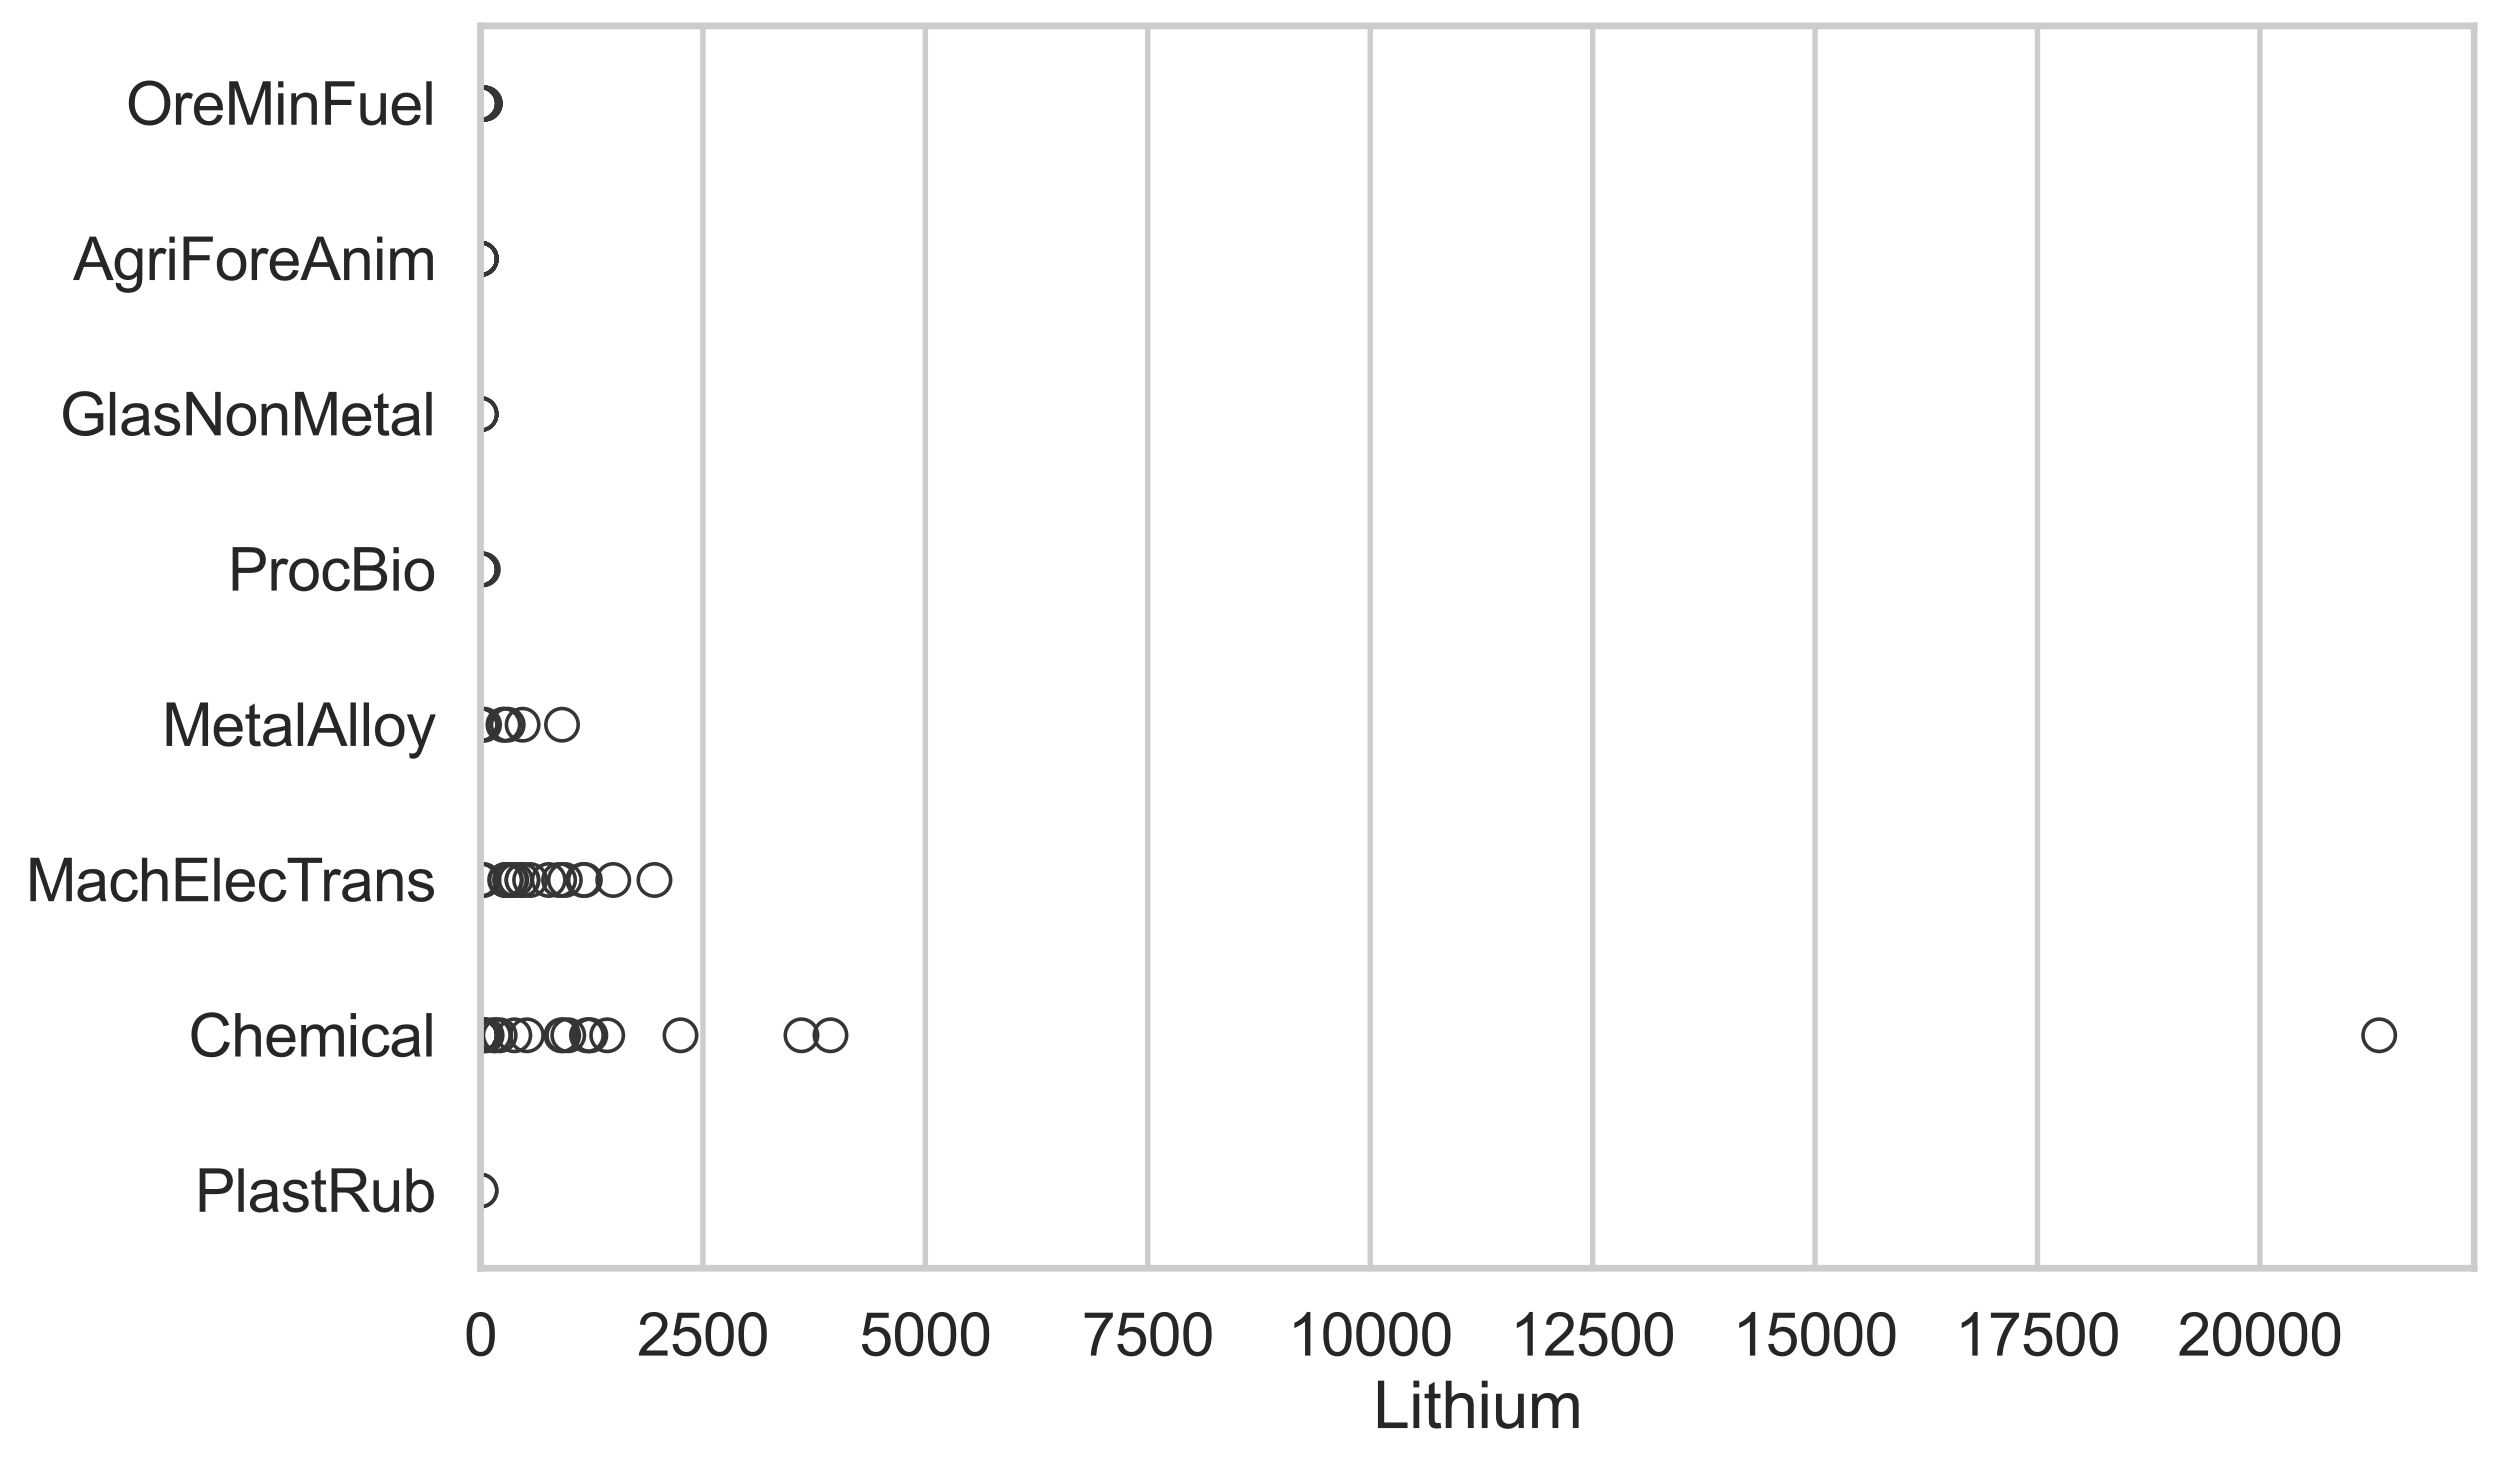 <?xml version="1.0" encoding="utf-8" standalone="no"?>
<!DOCTYPE svg PUBLIC "-//W3C//DTD SVG 1.1//EN"
  "http://www.w3.org/Graphics/SVG/1.1/DTD/svg11.dtd">
<svg xmlns:xlink="http://www.w3.org/1999/xlink" width="695.577pt" height="408.111pt" viewBox="0 0 695.577 408.111" xmlns="http://www.w3.org/2000/svg" version="1.1">
 <defs>
  <style type="text/css">*{stroke-linejoin: round; stroke-linecap: butt}</style>
 </defs>
 <g id="figure_1">
  <g id="patch_1">
   <path d="M 0 408.111 
L 695.577 408.111 
L 695.577 0 
L 0 0 
z
" style="fill: #ffffff"/>
  </g>
  <g id="axes_1">
   <g id="patch_2">
    <path d="M 133.697 352.86 
L 688.377 352.86 
L 688.377 7.2 
L 133.697 7.2 
z
" style="fill: #ffffff"/>
   </g>
   <g id="matplotlib.axis_1">
    <g id="xtick_1">
     <g id="line2d_1">
      <path d="M 133.697 352.86 
L 133.697 7.2 
" clip-path="url(#p494cf7466c)" style="fill: none; stroke: #cccccc; stroke-width: 1.5; stroke-linecap: round"/>
     </g>
     <g id="text_1">
      <!-- 0 -->
      <g style="fill: #262626" transform="translate(129.109 377.17) scale(0.165 -0.165)">
       <defs>
        <path id="ArialMT-30" d="M 266 2259 
Q 266 3072 433 3567 
Q 600 4063 929 4331 
Q 1259 4600 1759 4600 
Q 2128 4600 2406 4451 
Q 2684 4303 2865 4023 
Q 3047 3744 3150 3342 
Q 3253 2941 3253 2259 
Q 3253 1453 3087 958 
Q 2922 463 2592 192 
Q 2263 -78 1759 -78 
Q 1097 -78 719 397 
Q 266 969 266 2259 
z
M 844 2259 
Q 844 1131 1108 757 
Q 1372 384 1759 384 
Q 2147 384 2411 759 
Q 2675 1134 2675 2259 
Q 2675 3391 2411 3762 
Q 2147 4134 1753 4134 
Q 1366 4134 1134 3806 
Q 844 3388 844 2259 
z
" transform="scale(0.016)"/>
       </defs>
       <use xlink:href="#ArialMT-30"/>
      </g>
     </g>
    </g>
    <g id="xtick_2">
     <g id="line2d_2">
      <path d="M 195.582 352.86 
L 195.582 7.2 
" clip-path="url(#p494cf7466c)" style="fill: none; stroke: #cccccc; stroke-width: 1.5; stroke-linecap: round"/>
     </g>
     <g id="text_2">
      <!-- 2500 -->
      <g style="fill: #262626" transform="translate(177.231 377.17) scale(0.165 -0.165)">
       <defs>
        <path id="ArialMT-32" d="M 3222 541 
L 3222 0 
L 194 0 
Q 188 203 259 391 
Q 375 700 629 1000 
Q 884 1300 1366 1694 
Q 2113 2306 2375 2664 
Q 2638 3022 2638 3341 
Q 2638 3675 2398 3904 
Q 2159 4134 1775 4134 
Q 1369 4134 1125 3890 
Q 881 3647 878 3216 
L 300 3275 
Q 359 3922 746 4261 
Q 1134 4600 1788 4600 
Q 2447 4600 2831 4234 
Q 3216 3869 3216 3328 
Q 3216 3053 3103 2787 
Q 2991 2522 2730 2228 
Q 2469 1934 1863 1422 
Q 1356 997 1212 845 
Q 1069 694 975 541 
L 3222 541 
z
" transform="scale(0.016)"/>
        <path id="ArialMT-35" d="M 266 1200 
L 856 1250 
Q 922 819 1161 601 
Q 1400 384 1738 384 
Q 2144 384 2425 690 
Q 2706 997 2706 1503 
Q 2706 1984 2436 2262 
Q 2166 2541 1728 2541 
Q 1456 2541 1237 2417 
Q 1019 2294 894 2097 
L 366 2166 
L 809 4519 
L 3088 4519 
L 3088 3981 
L 1259 3981 
L 1013 2750 
Q 1425 3038 1878 3038 
Q 2478 3038 2890 2622 
Q 3303 2206 3303 1553 
Q 3303 931 2941 478 
Q 2500 -78 1738 -78 
Q 1113 -78 717 272 
Q 322 622 266 1200 
z
" transform="scale(0.016)"/>
       </defs>
       <use xlink:href="#ArialMT-32"/>
       <use xlink:href="#ArialMT-35" transform="translate(55.615 0)"/>
       <use xlink:href="#ArialMT-30" transform="translate(111.23 0)"/>
       <use xlink:href="#ArialMT-30" transform="translate(166.846 0)"/>
      </g>
     </g>
    </g>
    <g id="xtick_3">
     <g id="line2d_3">
      <path d="M 257.466 352.86 
L 257.466 7.2 
" clip-path="url(#p494cf7466c)" style="fill: none; stroke: #cccccc; stroke-width: 1.5; stroke-linecap: round"/>
     </g>
     <g id="text_3">
      <!-- 5000 -->
      <g style="fill: #262626" transform="translate(239.115 377.17) scale(0.165 -0.165)">
       <use xlink:href="#ArialMT-35"/>
       <use xlink:href="#ArialMT-30" transform="translate(55.615 0)"/>
       <use xlink:href="#ArialMT-30" transform="translate(111.23 0)"/>
       <use xlink:href="#ArialMT-30" transform="translate(166.846 0)"/>
      </g>
     </g>
    </g>
    <g id="xtick_4">
     <g id="line2d_4">
      <path d="M 319.351 352.86 
L 319.351 7.2 
" clip-path="url(#p494cf7466c)" style="fill: none; stroke: #cccccc; stroke-width: 1.5; stroke-linecap: round"/>
     </g>
     <g id="text_4">
      <!-- 7500 -->
      <g style="fill: #262626" transform="translate(301 377.17) scale(0.165 -0.165)">
       <defs>
        <path id="ArialMT-37" d="M 303 3981 
L 303 4522 
L 3269 4522 
L 3269 4084 
Q 2831 3619 2401 2847 
Q 1972 2075 1738 1259 
Q 1569 684 1522 0 
L 944 0 
Q 953 541 1156 1306 
Q 1359 2072 1739 2783 
Q 2119 3494 2547 3981 
L 303 3981 
z
" transform="scale(0.016)"/>
       </defs>
       <use xlink:href="#ArialMT-37"/>
       <use xlink:href="#ArialMT-35" transform="translate(55.615 0)"/>
       <use xlink:href="#ArialMT-30" transform="translate(111.23 0)"/>
       <use xlink:href="#ArialMT-30" transform="translate(166.846 0)"/>
      </g>
     </g>
    </g>
    <g id="xtick_5">
     <g id="line2d_5">
      <path d="M 381.236 352.86 
L 381.236 7.2 
" clip-path="url(#p494cf7466c)" style="fill: none; stroke: #cccccc; stroke-width: 1.5; stroke-linecap: round"/>
     </g>
     <g id="text_5">
      <!-- 10000 -->
      <g style="fill: #262626" transform="translate(358.297 377.17) scale(0.165 -0.165)">
       <defs>
        <path id="ArialMT-31" d="M 2384 0 
L 1822 0 
L 1822 3584 
Q 1619 3391 1289 3197 
Q 959 3003 697 2906 
L 697 3450 
Q 1169 3672 1522 3987 
Q 1875 4303 2022 4600 
L 2384 4600 
L 2384 0 
z
" transform="scale(0.016)"/>
       </defs>
       <use xlink:href="#ArialMT-31"/>
       <use xlink:href="#ArialMT-30" transform="translate(55.615 0)"/>
       <use xlink:href="#ArialMT-30" transform="translate(111.23 0)"/>
       <use xlink:href="#ArialMT-30" transform="translate(166.846 0)"/>
       <use xlink:href="#ArialMT-30" transform="translate(222.461 0)"/>
      </g>
     </g>
    </g>
    <g id="xtick_6">
     <g id="line2d_6">
      <path d="M 443.121 352.86 
L 443.121 7.2 
" clip-path="url(#p494cf7466c)" style="fill: none; stroke: #cccccc; stroke-width: 1.5; stroke-linecap: round"/>
     </g>
     <g id="text_6">
      <!-- 12500 -->
      <g style="fill: #262626" transform="translate(420.182 377.17) scale(0.165 -0.165)">
       <use xlink:href="#ArialMT-31"/>
       <use xlink:href="#ArialMT-32" transform="translate(55.615 0)"/>
       <use xlink:href="#ArialMT-35" transform="translate(111.23 0)"/>
       <use xlink:href="#ArialMT-30" transform="translate(166.846 0)"/>
       <use xlink:href="#ArialMT-30" transform="translate(222.461 0)"/>
      </g>
     </g>
    </g>
    <g id="xtick_7">
     <g id="line2d_7">
      <path d="M 505.005 352.86 
L 505.005 7.2 
" clip-path="url(#p494cf7466c)" style="fill: none; stroke: #cccccc; stroke-width: 1.5; stroke-linecap: round"/>
     </g>
     <g id="text_7">
      <!-- 15000 -->
      <g style="fill: #262626" transform="translate(482.066 377.17) scale(0.165 -0.165)">
       <use xlink:href="#ArialMT-31"/>
       <use xlink:href="#ArialMT-35" transform="translate(55.615 0)"/>
       <use xlink:href="#ArialMT-30" transform="translate(111.23 0)"/>
       <use xlink:href="#ArialMT-30" transform="translate(166.846 0)"/>
       <use xlink:href="#ArialMT-30" transform="translate(222.461 0)"/>
      </g>
     </g>
    </g>
    <g id="xtick_8">
     <g id="line2d_8">
      <path d="M 566.89 352.86 
L 566.89 7.2 
" clip-path="url(#p494cf7466c)" style="fill: none; stroke: #cccccc; stroke-width: 1.5; stroke-linecap: round"/>
     </g>
     <g id="text_8">
      <!-- 17500 -->
      <g style="fill: #262626" transform="translate(543.951 377.17) scale(0.165 -0.165)">
       <use xlink:href="#ArialMT-31"/>
       <use xlink:href="#ArialMT-37" transform="translate(55.615 0)"/>
       <use xlink:href="#ArialMT-35" transform="translate(111.23 0)"/>
       <use xlink:href="#ArialMT-30" transform="translate(166.846 0)"/>
       <use xlink:href="#ArialMT-30" transform="translate(222.461 0)"/>
      </g>
     </g>
    </g>
    <g id="xtick_9">
     <g id="line2d_9">
      <path d="M 628.775 352.86 
L 628.775 7.2 
" clip-path="url(#p494cf7466c)" style="fill: none; stroke: #cccccc; stroke-width: 1.5; stroke-linecap: round"/>
     </g>
     <g id="text_9">
      <!-- 20000 -->
      <g style="fill: #262626" transform="translate(605.836 377.17) scale(0.165 -0.165)">
       <use xlink:href="#ArialMT-32"/>
       <use xlink:href="#ArialMT-30" transform="translate(55.615 0)"/>
       <use xlink:href="#ArialMT-30" transform="translate(111.23 0)"/>
       <use xlink:href="#ArialMT-30" transform="translate(166.846 0)"/>
       <use xlink:href="#ArialMT-30" transform="translate(222.461 0)"/>
      </g>
     </g>
    </g>
    <g id="text_10">
     <!-- Lithium -->
     <g style="fill: #262626" transform="translate(382.026 397.334) scale(0.18 -0.18)">
      <defs>
       <path id="ArialMT-4c" d="M 469 0 
L 469 4581 
L 1075 4581 
L 1075 541 
L 3331 541 
L 3331 0 
L 469 0 
z
" transform="scale(0.016)"/>
       <path id="ArialMT-69" d="M 425 3934 
L 425 4581 
L 988 4581 
L 988 3934 
L 425 3934 
z
M 425 0 
L 425 3319 
L 988 3319 
L 988 0 
L 425 0 
z
" transform="scale(0.016)"/>
       <path id="ArialMT-74" d="M 1650 503 
L 1731 6 
Q 1494 -44 1306 -44 
Q 1000 -44 831 53 
Q 663 150 594 308 
Q 525 466 525 972 
L 525 2881 
L 113 2881 
L 113 3319 
L 525 3319 
L 525 4141 
L 1084 4478 
L 1084 3319 
L 1650 3319 
L 1650 2881 
L 1084 2881 
L 1084 941 
Q 1084 700 1114 631 
Q 1144 563 1211 522 
Q 1278 481 1403 481 
Q 1497 481 1650 503 
z
" transform="scale(0.016)"/>
       <path id="ArialMT-68" d="M 422 0 
L 422 4581 
L 984 4581 
L 984 2938 
Q 1378 3394 1978 3394 
Q 2347 3394 2619 3248 
Q 2891 3103 3008 2847 
Q 3125 2591 3125 2103 
L 3125 0 
L 2563 0 
L 2563 2103 
Q 2563 2525 2380 2717 
Q 2197 2909 1863 2909 
Q 1613 2909 1392 2779 
Q 1172 2650 1078 2428 
Q 984 2206 984 1816 
L 984 0 
L 422 0 
z
" transform="scale(0.016)"/>
       <path id="ArialMT-75" d="M 2597 0 
L 2597 488 
Q 2209 -75 1544 -75 
Q 1250 -75 995 37 
Q 741 150 617 320 
Q 494 491 444 738 
Q 409 903 409 1263 
L 409 3319 
L 972 3319 
L 972 1478 
Q 972 1038 1006 884 
Q 1059 663 1231 536 
Q 1403 409 1656 409 
Q 1909 409 2131 539 
Q 2353 669 2445 892 
Q 2538 1116 2538 1541 
L 2538 3319 
L 3100 3319 
L 3100 0 
L 2597 0 
z
" transform="scale(0.016)"/>
       <path id="ArialMT-6d" d="M 422 0 
L 422 3319 
L 925 3319 
L 925 2853 
Q 1081 3097 1340 3245 
Q 1600 3394 1931 3394 
Q 2300 3394 2536 3241 
Q 2772 3088 2869 2813 
Q 3263 3394 3894 3394 
Q 4388 3394 4653 3120 
Q 4919 2847 4919 2278 
L 4919 0 
L 4359 0 
L 4359 2091 
Q 4359 2428 4304 2576 
Q 4250 2725 4106 2815 
Q 3963 2906 3769 2906 
Q 3419 2906 3187 2673 
Q 2956 2441 2956 1928 
L 2956 0 
L 2394 0 
L 2394 2156 
Q 2394 2531 2256 2718 
Q 2119 2906 1806 2906 
Q 1569 2906 1367 2781 
Q 1166 2656 1075 2415 
Q 984 2175 984 1722 
L 984 0 
L 422 0 
z
" transform="scale(0.016)"/>
      </defs>
      <use xlink:href="#ArialMT-4c"/>
      <use xlink:href="#ArialMT-69" transform="translate(55.615 0)"/>
      <use xlink:href="#ArialMT-74" transform="translate(77.832 0)"/>
      <use xlink:href="#ArialMT-68" transform="translate(105.615 0)"/>
      <use xlink:href="#ArialMT-69" transform="translate(161.23 0)"/>
      <use xlink:href="#ArialMT-75" transform="translate(183.447 0)"/>
      <use xlink:href="#ArialMT-6d" transform="translate(239.062 0)"/>
     </g>
    </g>
   </g>
   <g id="matplotlib.axis_2">
    <g id="ytick_1">
     <g id="text_11">
      <!-- OreMinFuel -->
      <g style="fill: #262626" transform="translate(35.013 34.709) scale(0.165 -0.165)">
       <defs>
        <path id="ArialMT-4f" d="M 309 2231 
Q 309 3372 921 4017 
Q 1534 4663 2503 4663 
Q 3138 4663 3647 4359 
Q 4156 4056 4423 3514 
Q 4691 2972 4691 2284 
Q 4691 1588 4409 1038 
Q 4128 488 3612 205 
Q 3097 -78 2500 -78 
Q 1853 -78 1343 234 
Q 834 547 571 1087 
Q 309 1628 309 2231 
z
M 934 2222 
Q 934 1394 1379 917 
Q 1825 441 2497 441 
Q 3181 441 3623 922 
Q 4066 1403 4066 2288 
Q 4066 2847 3877 3264 
Q 3688 3681 3323 3911 
Q 2959 4141 2506 4141 
Q 1863 4141 1398 3698 
Q 934 3256 934 2222 
z
" transform="scale(0.016)"/>
        <path id="ArialMT-72" d="M 416 0 
L 416 3319 
L 922 3319 
L 922 2816 
Q 1116 3169 1280 3281 
Q 1444 3394 1641 3394 
Q 1925 3394 2219 3213 
L 2025 2691 
Q 1819 2813 1613 2813 
Q 1428 2813 1281 2702 
Q 1134 2591 1072 2394 
Q 978 2094 978 1738 
L 978 0 
L 416 0 
z
" transform="scale(0.016)"/>
        <path id="ArialMT-65" d="M 2694 1069 
L 3275 997 
Q 3138 488 2766 206 
Q 2394 -75 1816 -75 
Q 1088 -75 661 373 
Q 234 822 234 1631 
Q 234 2469 665 2931 
Q 1097 3394 1784 3394 
Q 2450 3394 2872 2941 
Q 3294 2488 3294 1666 
Q 3294 1616 3291 1516 
L 816 1516 
Q 847 969 1125 678 
Q 1403 388 1819 388 
Q 2128 388 2347 550 
Q 2566 713 2694 1069 
z
M 847 1978 
L 2700 1978 
Q 2663 2397 2488 2606 
Q 2219 2931 1791 2931 
Q 1403 2931 1139 2672 
Q 875 2413 847 1978 
z
" transform="scale(0.016)"/>
        <path id="ArialMT-4d" d="M 475 0 
L 475 4581 
L 1388 4581 
L 2472 1338 
Q 2622 884 2691 659 
Q 2769 909 2934 1394 
L 4031 4581 
L 4847 4581 
L 4847 0 
L 4263 0 
L 4263 3834 
L 2931 0 
L 2384 0 
L 1059 3900 
L 1059 0 
L 475 0 
z
" transform="scale(0.016)"/>
        <path id="ArialMT-6e" d="M 422 0 
L 422 3319 
L 928 3319 
L 928 2847 
Q 1294 3394 1984 3394 
Q 2284 3394 2536 3286 
Q 2788 3178 2913 3003 
Q 3038 2828 3088 2588 
Q 3119 2431 3119 2041 
L 3119 0 
L 2556 0 
L 2556 2019 
Q 2556 2363 2490 2533 
Q 2425 2703 2258 2804 
Q 2091 2906 1866 2906 
Q 1506 2906 1245 2678 
Q 984 2450 984 1813 
L 984 0 
L 422 0 
z
" transform="scale(0.016)"/>
        <path id="ArialMT-46" d="M 525 0 
L 525 4581 
L 3616 4581 
L 3616 4041 
L 1131 4041 
L 1131 2622 
L 3281 2622 
L 3281 2081 
L 1131 2081 
L 1131 0 
L 525 0 
z
" transform="scale(0.016)"/>
        <path id="ArialMT-6c" d="M 409 0 
L 409 4581 
L 972 4581 
L 972 0 
L 409 0 
z
" transform="scale(0.016)"/>
       </defs>
       <use xlink:href="#ArialMT-4f"/>
       <use xlink:href="#ArialMT-72" transform="translate(77.783 0)"/>
       <use xlink:href="#ArialMT-65" transform="translate(111.084 0)"/>
       <use xlink:href="#ArialMT-4d" transform="translate(166.699 0)"/>
       <use xlink:href="#ArialMT-69" transform="translate(250 0)"/>
       <use xlink:href="#ArialMT-6e" transform="translate(272.217 0)"/>
       <use xlink:href="#ArialMT-46" transform="translate(327.832 0)"/>
       <use xlink:href="#ArialMT-75" transform="translate(388.916 0)"/>
       <use xlink:href="#ArialMT-65" transform="translate(444.531 0)"/>
       <use xlink:href="#ArialMT-6c" transform="translate(500.146 0)"/>
      </g>
     </g>
    </g>
    <g id="ytick_2">
     <g id="text_12">
      <!-- AgriForeAnim -->
      <g style="fill: #262626" transform="translate(20.341 77.916) scale(0.165 -0.165)">
       <defs>
        <path id="ArialMT-41" d="M -9 0 
L 1750 4581 
L 2403 4581 
L 4278 0 
L 3588 0 
L 3053 1388 
L 1138 1388 
L 634 0 
L -9 0 
z
M 1313 1881 
L 2866 1881 
L 2388 3150 
Q 2169 3728 2063 4100 
Q 1975 3659 1816 3225 
L 1313 1881 
z
" transform="scale(0.016)"/>
        <path id="ArialMT-67" d="M 319 -275 
L 866 -356 
Q 900 -609 1056 -725 
Q 1266 -881 1628 -881 
Q 2019 -881 2231 -725 
Q 2444 -569 2519 -288 
Q 2563 -116 2559 434 
Q 2191 0 1641 0 
Q 956 0 581 494 
Q 206 988 206 1678 
Q 206 2153 378 2554 
Q 550 2956 876 3175 
Q 1203 3394 1644 3394 
Q 2231 3394 2613 2919 
L 2613 3319 
L 3131 3319 
L 3131 450 
Q 3131 -325 2973 -648 
Q 2816 -972 2473 -1159 
Q 2131 -1347 1631 -1347 
Q 1038 -1347 672 -1080 
Q 306 -813 319 -275 
z
M 784 1719 
Q 784 1066 1043 766 
Q 1303 466 1694 466 
Q 2081 466 2343 764 
Q 2606 1063 2606 1700 
Q 2606 2309 2336 2618 
Q 2066 2928 1684 2928 
Q 1309 2928 1046 2623 
Q 784 2319 784 1719 
z
" transform="scale(0.016)"/>
        <path id="ArialMT-6f" d="M 213 1659 
Q 213 2581 725 3025 
Q 1153 3394 1769 3394 
Q 2453 3394 2887 2945 
Q 3322 2497 3322 1706 
Q 3322 1066 3130 698 
Q 2938 331 2570 128 
Q 2203 -75 1769 -75 
Q 1072 -75 642 372 
Q 213 819 213 1659 
z
M 791 1659 
Q 791 1022 1069 705 
Q 1347 388 1769 388 
Q 2188 388 2466 706 
Q 2744 1025 2744 1678 
Q 2744 2294 2464 2611 
Q 2184 2928 1769 2928 
Q 1347 2928 1069 2612 
Q 791 2297 791 1659 
z
" transform="scale(0.016)"/>
       </defs>
       <use xlink:href="#ArialMT-41"/>
       <use xlink:href="#ArialMT-67" transform="translate(66.699 0)"/>
       <use xlink:href="#ArialMT-72" transform="translate(122.314 0)"/>
       <use xlink:href="#ArialMT-69" transform="translate(155.615 0)"/>
       <use xlink:href="#ArialMT-46" transform="translate(177.832 0)"/>
       <use xlink:href="#ArialMT-6f" transform="translate(238.916 0)"/>
       <use xlink:href="#ArialMT-72" transform="translate(294.531 0)"/>
       <use xlink:href="#ArialMT-65" transform="translate(327.832 0)"/>
       <use xlink:href="#ArialMT-41" transform="translate(383.447 0)"/>
       <use xlink:href="#ArialMT-6e" transform="translate(450.146 0)"/>
       <use xlink:href="#ArialMT-69" transform="translate(505.762 0)"/>
       <use xlink:href="#ArialMT-6d" transform="translate(527.979 0)"/>
      </g>
     </g>
    </g>
    <g id="ytick_3">
     <g id="text_13">
      <!-- GlasNonMetal -->
      <g style="fill: #262626" transform="translate(16.659 121.124) scale(0.165 -0.165)">
       <defs>
        <path id="ArialMT-47" d="M 2638 1797 
L 2638 2334 
L 4578 2338 
L 4578 638 
Q 4131 281 3656 101 
Q 3181 -78 2681 -78 
Q 2006 -78 1454 211 
Q 903 500 622 1047 
Q 341 1594 341 2269 
Q 341 2938 620 3517 
Q 900 4097 1425 4378 
Q 1950 4659 2634 4659 
Q 3131 4659 3532 4498 
Q 3934 4338 4162 4050 
Q 4391 3763 4509 3300 
L 3963 3150 
Q 3859 3500 3706 3700 
Q 3553 3900 3268 4020 
Q 2984 4141 2638 4141 
Q 2222 4141 1919 4014 
Q 1616 3888 1430 3681 
Q 1244 3475 1141 3228 
Q 966 2803 966 2306 
Q 966 1694 1177 1281 
Q 1388 869 1791 669 
Q 2194 469 2647 469 
Q 3041 469 3416 620 
Q 3791 772 3984 944 
L 3984 1797 
L 2638 1797 
z
" transform="scale(0.016)"/>
        <path id="ArialMT-61" d="M 2588 409 
Q 2275 144 1986 34 
Q 1697 -75 1366 -75 
Q 819 -75 525 192 
Q 231 459 231 875 
Q 231 1119 342 1320 
Q 453 1522 633 1644 
Q 813 1766 1038 1828 
Q 1203 1872 1538 1913 
Q 2219 1994 2541 2106 
Q 2544 2222 2544 2253 
Q 2544 2597 2384 2738 
Q 2169 2928 1744 2928 
Q 1347 2928 1158 2789 
Q 969 2650 878 2297 
L 328 2372 
Q 403 2725 575 2942 
Q 747 3159 1072 3276 
Q 1397 3394 1825 3394 
Q 2250 3394 2515 3294 
Q 2781 3194 2906 3042 
Q 3031 2891 3081 2659 
Q 3109 2516 3109 2141 
L 3109 1391 
Q 3109 606 3145 398 
Q 3181 191 3288 0 
L 2700 0 
Q 2613 175 2588 409 
z
M 2541 1666 
Q 2234 1541 1622 1453 
Q 1275 1403 1131 1340 
Q 988 1278 909 1158 
Q 831 1038 831 891 
Q 831 666 1001 516 
Q 1172 366 1500 366 
Q 1825 366 2078 508 
Q 2331 650 2450 897 
Q 2541 1088 2541 1459 
L 2541 1666 
z
" transform="scale(0.016)"/>
        <path id="ArialMT-73" d="M 197 991 
L 753 1078 
Q 800 744 1014 566 
Q 1228 388 1613 388 
Q 2000 388 2187 545 
Q 2375 703 2375 916 
Q 2375 1106 2209 1216 
Q 2094 1291 1634 1406 
Q 1016 1563 777 1677 
Q 538 1791 414 1992 
Q 291 2194 291 2438 
Q 291 2659 392 2848 
Q 494 3038 669 3163 
Q 800 3259 1026 3326 
Q 1253 3394 1513 3394 
Q 1903 3394 2198 3281 
Q 2494 3169 2634 2976 
Q 2775 2784 2828 2463 
L 2278 2388 
Q 2241 2644 2061 2787 
Q 1881 2931 1553 2931 
Q 1166 2931 1000 2803 
Q 834 2675 834 2503 
Q 834 2394 903 2306 
Q 972 2216 1119 2156 
Q 1203 2125 1616 2013 
Q 2213 1853 2448 1751 
Q 2684 1650 2818 1456 
Q 2953 1263 2953 975 
Q 2953 694 2789 445 
Q 2625 197 2315 61 
Q 2006 -75 1616 -75 
Q 969 -75 630 194 
Q 291 463 197 991 
z
" transform="scale(0.016)"/>
        <path id="ArialMT-4e" d="M 488 0 
L 488 4581 
L 1109 4581 
L 3516 984 
L 3516 4581 
L 4097 4581 
L 4097 0 
L 3475 0 
L 1069 3600 
L 1069 0 
L 488 0 
z
" transform="scale(0.016)"/>
       </defs>
       <use xlink:href="#ArialMT-47"/>
       <use xlink:href="#ArialMT-6c" transform="translate(77.783 0)"/>
       <use xlink:href="#ArialMT-61" transform="translate(100 0)"/>
       <use xlink:href="#ArialMT-73" transform="translate(155.615 0)"/>
       <use xlink:href="#ArialMT-4e" transform="translate(205.615 0)"/>
       <use xlink:href="#ArialMT-6f" transform="translate(277.832 0)"/>
       <use xlink:href="#ArialMT-6e" transform="translate(333.447 0)"/>
       <use xlink:href="#ArialMT-4d" transform="translate(389.062 0)"/>
       <use xlink:href="#ArialMT-65" transform="translate(472.363 0)"/>
       <use xlink:href="#ArialMT-74" transform="translate(527.979 0)"/>
       <use xlink:href="#ArialMT-61" transform="translate(555.762 0)"/>
       <use xlink:href="#ArialMT-6c" transform="translate(611.377 0)"/>
      </g>
     </g>
    </g>
    <g id="ytick_4">
     <g id="text_14">
      <!-- ProcBio -->
      <g style="fill: #262626" transform="translate(63.424 164.331) scale(0.165 -0.165)">
       <defs>
        <path id="ArialMT-50" d="M 494 0 
L 494 4581 
L 2222 4581 
Q 2678 4581 2919 4538 
Q 3256 4481 3484 4323 
Q 3713 4166 3852 3881 
Q 3991 3597 3991 3256 
Q 3991 2672 3619 2267 
Q 3247 1863 2275 1863 
L 1100 1863 
L 1100 0 
L 494 0 
z
M 1100 2403 
L 2284 2403 
Q 2872 2403 3119 2622 
Q 3366 2841 3366 3238 
Q 3366 3525 3220 3729 
Q 3075 3934 2838 4000 
Q 2684 4041 2272 4041 
L 1100 4041 
L 1100 2403 
z
" transform="scale(0.016)"/>
        <path id="ArialMT-63" d="M 2588 1216 
L 3141 1144 
Q 3050 572 2676 248 
Q 2303 -75 1759 -75 
Q 1078 -75 664 370 
Q 250 816 250 1647 
Q 250 2184 428 2587 
Q 606 2991 970 3192 
Q 1334 3394 1763 3394 
Q 2303 3394 2647 3120 
Q 2991 2847 3088 2344 
L 2541 2259 
Q 2463 2594 2264 2762 
Q 2066 2931 1784 2931 
Q 1359 2931 1093 2626 
Q 828 2322 828 1663 
Q 828 994 1084 691 
Q 1341 388 1753 388 
Q 2084 388 2306 591 
Q 2528 794 2588 1216 
z
" transform="scale(0.016)"/>
        <path id="ArialMT-42" d="M 469 0 
L 469 4581 
L 2188 4581 
Q 2713 4581 3030 4442 
Q 3347 4303 3526 4014 
Q 3706 3725 3706 3409 
Q 3706 3116 3547 2856 
Q 3388 2597 3066 2438 
Q 3481 2316 3704 2022 
Q 3928 1728 3928 1328 
Q 3928 1006 3792 729 
Q 3656 453 3456 303 
Q 3256 153 2954 76 
Q 2653 0 2216 0 
L 469 0 
z
M 1075 2656 
L 2066 2656 
Q 2469 2656 2644 2709 
Q 2875 2778 2992 2937 
Q 3109 3097 3109 3338 
Q 3109 3566 3000 3739 
Q 2891 3913 2687 3977 
Q 2484 4041 1991 4041 
L 1075 4041 
L 1075 2656 
z
M 1075 541 
L 2216 541 
Q 2509 541 2628 563 
Q 2838 600 2978 687 
Q 3119 775 3209 942 
Q 3300 1109 3300 1328 
Q 3300 1584 3169 1773 
Q 3038 1963 2805 2039 
Q 2572 2116 2134 2116 
L 1075 2116 
L 1075 541 
z
" transform="scale(0.016)"/>
       </defs>
       <use xlink:href="#ArialMT-50"/>
       <use xlink:href="#ArialMT-72" transform="translate(66.699 0)"/>
       <use xlink:href="#ArialMT-6f" transform="translate(100 0)"/>
       <use xlink:href="#ArialMT-63" transform="translate(155.615 0)"/>
       <use xlink:href="#ArialMT-42" transform="translate(205.615 0)"/>
       <use xlink:href="#ArialMT-69" transform="translate(272.314 0)"/>
       <use xlink:href="#ArialMT-6f" transform="translate(294.531 0)"/>
      </g>
     </g>
    </g>
    <g id="ytick_5">
     <g id="text_15">
      <!-- MetalAlloy -->
      <g style="fill: #262626" transform="translate(45.088 207.539) scale(0.165 -0.165)">
       <defs>
        <path id="ArialMT-79" d="M 397 -1278 
L 334 -750 
Q 519 -800 656 -800 
Q 844 -800 956 -737 
Q 1069 -675 1141 -563 
Q 1194 -478 1313 -144 
Q 1328 -97 1363 -6 
L 103 3319 
L 709 3319 
L 1400 1397 
Q 1534 1031 1641 628 
Q 1738 1016 1872 1384 
L 2581 3319 
L 3144 3319 
L 1881 -56 
Q 1678 -603 1566 -809 
Q 1416 -1088 1222 -1217 
Q 1028 -1347 759 -1347 
Q 597 -1347 397 -1278 
z
" transform="scale(0.016)"/>
       </defs>
       <use xlink:href="#ArialMT-4d"/>
       <use xlink:href="#ArialMT-65" transform="translate(83.301 0)"/>
       <use xlink:href="#ArialMT-74" transform="translate(138.916 0)"/>
       <use xlink:href="#ArialMT-61" transform="translate(166.699 0)"/>
       <use xlink:href="#ArialMT-6c" transform="translate(222.314 0)"/>
       <use xlink:href="#ArialMT-41" transform="translate(244.531 0)"/>
       <use xlink:href="#ArialMT-6c" transform="translate(311.23 0)"/>
       <use xlink:href="#ArialMT-6c" transform="translate(333.447 0)"/>
       <use xlink:href="#ArialMT-6f" transform="translate(355.664 0)"/>
       <use xlink:href="#ArialMT-79" transform="translate(411.279 0)"/>
      </g>
     </g>
    </g>
    <g id="ytick_6">
     <g id="text_16">
      <!-- MachElecTrans -->
      <g style="fill: #262626" transform="translate(7.2 250.746) scale(0.165 -0.165)">
       <defs>
        <path id="ArialMT-45" d="M 506 0 
L 506 4581 
L 3819 4581 
L 3819 4041 
L 1113 4041 
L 1113 2638 
L 3647 2638 
L 3647 2100 
L 1113 2100 
L 1113 541 
L 3925 541 
L 3925 0 
L 506 0 
z
" transform="scale(0.016)"/>
        <path id="ArialMT-54" d="M 1659 0 
L 1659 4041 
L 150 4041 
L 150 4581 
L 3781 4581 
L 3781 4041 
L 2266 4041 
L 2266 0 
L 1659 0 
z
" transform="scale(0.016)"/>
       </defs>
       <use xlink:href="#ArialMT-4d"/>
       <use xlink:href="#ArialMT-61" transform="translate(83.301 0)"/>
       <use xlink:href="#ArialMT-63" transform="translate(138.916 0)"/>
       <use xlink:href="#ArialMT-68" transform="translate(188.916 0)"/>
       <use xlink:href="#ArialMT-45" transform="translate(244.531 0)"/>
       <use xlink:href="#ArialMT-6c" transform="translate(311.23 0)"/>
       <use xlink:href="#ArialMT-65" transform="translate(333.447 0)"/>
       <use xlink:href="#ArialMT-63" transform="translate(389.062 0)"/>
       <use xlink:href="#ArialMT-54" transform="translate(439.062 0)"/>
       <use xlink:href="#ArialMT-72" transform="translate(496.396 0)"/>
       <use xlink:href="#ArialMT-61" transform="translate(529.697 0)"/>
       <use xlink:href="#ArialMT-6e" transform="translate(585.312 0)"/>
       <use xlink:href="#ArialMT-73" transform="translate(640.928 0)"/>
      </g>
     </g>
    </g>
    <g id="ytick_7">
     <g id="text_17">
      <!-- Chemical -->
      <g style="fill: #262626" transform="translate(52.428 293.954) scale(0.165 -0.165)">
       <defs>
        <path id="ArialMT-43" d="M 3763 1606 
L 4369 1453 
Q 4178 706 3683 314 
Q 3188 -78 2472 -78 
Q 1731 -78 1267 223 
Q 803 525 561 1097 
Q 319 1669 319 2325 
Q 319 3041 592 3573 
Q 866 4106 1370 4382 
Q 1875 4659 2481 4659 
Q 3169 4659 3637 4309 
Q 4106 3959 4291 3325 
L 3694 3184 
Q 3534 3684 3231 3912 
Q 2928 4141 2469 4141 
Q 1941 4141 1586 3887 
Q 1231 3634 1087 3207 
Q 944 2781 944 2328 
Q 944 1744 1114 1308 
Q 1284 872 1643 656 
Q 2003 441 2422 441 
Q 2931 441 3284 734 
Q 3638 1028 3763 1606 
z
" transform="scale(0.016)"/>
       </defs>
       <use xlink:href="#ArialMT-43"/>
       <use xlink:href="#ArialMT-68" transform="translate(72.217 0)"/>
       <use xlink:href="#ArialMT-65" transform="translate(127.832 0)"/>
       <use xlink:href="#ArialMT-6d" transform="translate(183.447 0)"/>
       <use xlink:href="#ArialMT-69" transform="translate(266.748 0)"/>
       <use xlink:href="#ArialMT-63" transform="translate(288.965 0)"/>
       <use xlink:href="#ArialMT-61" transform="translate(338.965 0)"/>
       <use xlink:href="#ArialMT-6c" transform="translate(394.58 0)"/>
      </g>
     </g>
    </g>
    <g id="ytick_8">
     <g id="text_18">
      <!-- PlastRub -->
      <g style="fill: #262626" transform="translate(54.248 337.161) scale(0.165 -0.165)">
       <defs>
        <path id="ArialMT-52" d="M 503 0 
L 503 4581 
L 2534 4581 
Q 3147 4581 3465 4457 
Q 3784 4334 3975 4021 
Q 4166 3709 4166 3331 
Q 4166 2844 3850 2509 
Q 3534 2175 2875 2084 
Q 3116 1969 3241 1856 
Q 3506 1613 3744 1247 
L 4541 0 
L 3778 0 
L 3172 953 
Q 2906 1366 2734 1584 
Q 2563 1803 2427 1890 
Q 2291 1978 2150 2013 
Q 2047 2034 1813 2034 
L 1109 2034 
L 1109 0 
L 503 0 
z
M 1109 2559 
L 2413 2559 
Q 2828 2559 3062 2645 
Q 3297 2731 3419 2920 
Q 3541 3109 3541 3331 
Q 3541 3656 3305 3865 
Q 3069 4075 2559 4075 
L 1109 4075 
L 1109 2559 
z
" transform="scale(0.016)"/>
        <path id="ArialMT-62" d="M 941 0 
L 419 0 
L 419 4581 
L 981 4581 
L 981 2947 
Q 1338 3394 1891 3394 
Q 2197 3394 2470 3270 
Q 2744 3147 2920 2923 
Q 3097 2700 3197 2384 
Q 3297 2069 3297 1709 
Q 3297 856 2875 390 
Q 2453 -75 1863 -75 
Q 1275 -75 941 416 
L 941 0 
z
M 934 1684 
Q 934 1088 1097 822 
Q 1363 388 1816 388 
Q 2184 388 2453 708 
Q 2722 1028 2722 1663 
Q 2722 2313 2464 2622 
Q 2206 2931 1841 2931 
Q 1472 2931 1203 2611 
Q 934 2291 934 1684 
z
" transform="scale(0.016)"/>
       </defs>
       <use xlink:href="#ArialMT-50"/>
       <use xlink:href="#ArialMT-6c" transform="translate(66.699 0)"/>
       <use xlink:href="#ArialMT-61" transform="translate(88.916 0)"/>
       <use xlink:href="#ArialMT-73" transform="translate(144.531 0)"/>
       <use xlink:href="#ArialMT-74" transform="translate(194.531 0)"/>
       <use xlink:href="#ArialMT-52" transform="translate(222.314 0)"/>
       <use xlink:href="#ArialMT-75" transform="translate(294.531 0)"/>
       <use xlink:href="#ArialMT-62" transform="translate(350.146 0)"/>
      </g>
     </g>
    </g>
   </g>
   <g id="patch_3">
    <path d="M 133.697 11.521 
L 133.697 46.087 
L 133.698 46.087 
L 133.698 11.521 
L 133.697 11.521 
z
" clip-path="url(#p494cf7466c)" style="fill: #ca74db; stroke: #353535; stroke-linejoin: miter"/>
   </g>
   <g id="line2d_10">
    <path d="M 133.697 28.804 
L 133.697 28.804 
" clip-path="url(#p494cf7466c)" style="fill: none; stroke: #353535"/>
   </g>
   <g id="line2d_11">
    <path d="M 133.698 28.804 
L 133.7 28.804 
" clip-path="url(#p494cf7466c)" style="fill: none; stroke: #353535"/>
   </g>
   <g id="line2d_12">
    <path d="M 133.697 20.162 
L 133.697 37.445 
" clip-path="url(#p494cf7466c)" style="fill: none; stroke: #353535; stroke-linecap: round"/>
   </g>
   <g id="line2d_13">
    <path d="M 133.7 20.162 
L 133.7 37.445 
" clip-path="url(#p494cf7466c)" style="fill: none; stroke: #353535; stroke-linecap: round"/>
   </g>
   <g id="line2d_14">
    <defs>
     <path id="m05086ee7af" d="M 0 4.5 
C 1.193 4.5 2.338 4.026 3.182 3.182 
C 4.026 2.338 4.5 1.193 4.5 0 
C 4.5 -1.193 4.026 -2.338 3.182 -3.182 
C 2.338 -4.026 1.193 -4.5 0 -4.5 
C -1.193 -4.5 -2.338 -4.026 -3.182 -3.182 
C -4.026 -2.338 -4.5 -1.193 -4.5 0 
C -4.5 1.193 -4.026 2.338 -3.182 3.182 
C -2.338 4.026 -1.193 4.5 0 4.5 
z
" style="stroke: #353535"/>
    </defs>
    <g clip-path="url(#p494cf7466c)">
     <use xlink:href="#m05086ee7af" x="134.781" y="28.804" style="fill-opacity: 0; stroke: #353535"/>
     <use xlink:href="#m05086ee7af" x="134.643" y="28.804" style="fill-opacity: 0; stroke: #353535"/>
     <use xlink:href="#m05086ee7af" x="133.709" y="28.804" style="fill-opacity: 0; stroke: #353535"/>
     <use xlink:href="#m05086ee7af" x="133.707" y="28.804" style="fill-opacity: 0; stroke: #353535"/>
     <use xlink:href="#m05086ee7af" x="133.704" y="28.804" style="fill-opacity: 0; stroke: #353535"/>
     <use xlink:href="#m05086ee7af" x="133.7" y="28.804" style="fill-opacity: 0; stroke: #353535"/>
     <use xlink:href="#m05086ee7af" x="134.868" y="28.804" style="fill-opacity: 0; stroke: #353535"/>
     <use xlink:href="#m05086ee7af" x="133.702" y="28.804" style="fill-opacity: 0; stroke: #353535"/>
     <use xlink:href="#m05086ee7af" x="134.806" y="28.804" style="fill-opacity: 0; stroke: #353535"/>
     <use xlink:href="#m05086ee7af" x="134.749" y="28.804" style="fill-opacity: 0; stroke: #353535"/>
     <use xlink:href="#m05086ee7af" x="133.818" y="28.804" style="fill-opacity: 0; stroke: #353535"/>
     <use xlink:href="#m05086ee7af" x="134.643" y="28.804" style="fill-opacity: 0; stroke: #353535"/>
     <use xlink:href="#m05086ee7af" x="134.777" y="28.804" style="fill-opacity: 0; stroke: #353535"/>
     <use xlink:href="#m05086ee7af" x="134.868" y="28.804" style="fill-opacity: 0; stroke: #353535"/>
     <use xlink:href="#m05086ee7af" x="133.806" y="28.804" style="fill-opacity: 0; stroke: #353535"/>
     <use xlink:href="#m05086ee7af" x="133.7" y="28.804" style="fill-opacity: 0; stroke: #353535"/>
     <use xlink:href="#m05086ee7af" x="133.7" y="28.804" style="fill-opacity: 0; stroke: #353535"/>
     <use xlink:href="#m05086ee7af" x="134.646" y="28.804" style="fill-opacity: 0; stroke: #353535"/>
     <use xlink:href="#m05086ee7af" x="134.777" y="28.804" style="fill-opacity: 0; stroke: #353535"/>
     <use xlink:href="#m05086ee7af" x="134.71" y="28.804" style="fill-opacity: 0; stroke: #353535"/>
     <use xlink:href="#m05086ee7af" x="134.507" y="28.804" style="fill-opacity: 0; stroke: #353535"/>
    </g>
   </g>
   <g id="patch_4">
    <path d="M 133.698 54.728 
L 133.698 89.294 
L 133.699 89.294 
L 133.699 54.728 
L 133.698 54.728 
z
" clip-path="url(#p494cf7466c)" style="fill: #5ca236; stroke: #353535; stroke-linejoin: miter"/>
   </g>
   <g id="line2d_15">
    <path d="M 133.698 72.011 
L 133.697 72.011 
" clip-path="url(#p494cf7466c)" style="fill: none; stroke: #353535"/>
   </g>
   <g id="line2d_16">
    <path d="M 133.699 72.011 
L 133.702 72.011 
" clip-path="url(#p494cf7466c)" style="fill: none; stroke: #353535"/>
   </g>
   <g id="line2d_17">
    <path d="M 133.697 63.37 
L 133.697 80.653 
" clip-path="url(#p494cf7466c)" style="fill: none; stroke: #353535; stroke-linecap: round"/>
   </g>
   <g id="line2d_18">
    <path d="M 133.702 63.37 
L 133.702 80.653 
" clip-path="url(#p494cf7466c)" style="fill: none; stroke: #353535; stroke-linecap: round"/>
   </g>
   <g id="line2d_19">
    <g clip-path="url(#p494cf7466c)">
     <use xlink:href="#m05086ee7af" x="133.727" y="72.011" style="fill-opacity: 0; stroke: #353535"/>
     <use xlink:href="#m05086ee7af" x="133.705" y="72.011" style="fill-opacity: 0; stroke: #353535"/>
     <use xlink:href="#m05086ee7af" x="133.722" y="72.011" style="fill-opacity: 0; stroke: #353535"/>
     <use xlink:href="#m05086ee7af" x="133.705" y="72.011" style="fill-opacity: 0; stroke: #353535"/>
     <use xlink:href="#m05086ee7af" x="133.704" y="72.011" style="fill-opacity: 0; stroke: #353535"/>
     <use xlink:href="#m05086ee7af" x="133.775" y="72.011" style="fill-opacity: 0; stroke: #353535"/>
     <use xlink:href="#m05086ee7af" x="133.704" y="72.011" style="fill-opacity: 0; stroke: #353535"/>
     <use xlink:href="#m05086ee7af" x="133.714" y="72.011" style="fill-opacity: 0; stroke: #353535"/>
     <use xlink:href="#m05086ee7af" x="133.718" y="72.011" style="fill-opacity: 0; stroke: #353535"/>
     <use xlink:href="#m05086ee7af" x="133.703" y="72.011" style="fill-opacity: 0; stroke: #353535"/>
     <use xlink:href="#m05086ee7af" x="133.715" y="72.011" style="fill-opacity: 0; stroke: #353535"/>
     <use xlink:href="#m05086ee7af" x="133.704" y="72.011" style="fill-opacity: 0; stroke: #353535"/>
     <use xlink:href="#m05086ee7af" x="133.708" y="72.011" style="fill-opacity: 0; stroke: #353535"/>
     <use xlink:href="#m05086ee7af" x="133.703" y="72.011" style="fill-opacity: 0; stroke: #353535"/>
     <use xlink:href="#m05086ee7af" x="133.711" y="72.011" style="fill-opacity: 0; stroke: #353535"/>
     <use xlink:href="#m05086ee7af" x="133.726" y="72.011" style="fill-opacity: 0; stroke: #353535"/>
     <use xlink:href="#m05086ee7af" x="133.705" y="72.011" style="fill-opacity: 0; stroke: #353535"/>
     <use xlink:href="#m05086ee7af" x="133.703" y="72.011" style="fill-opacity: 0; stroke: #353535"/>
     <use xlink:href="#m05086ee7af" x="133.705" y="72.011" style="fill-opacity: 0; stroke: #353535"/>
     <use xlink:href="#m05086ee7af" x="133.703" y="72.011" style="fill-opacity: 0; stroke: #353535"/>
     <use xlink:href="#m05086ee7af" x="133.704" y="72.011" style="fill-opacity: 0; stroke: #353535"/>
     <use xlink:href="#m05086ee7af" x="133.703" y="72.011" style="fill-opacity: 0; stroke: #353535"/>
     <use xlink:href="#m05086ee7af" x="133.702" y="72.011" style="fill-opacity: 0; stroke: #353535"/>
     <use xlink:href="#m05086ee7af" x="133.702" y="72.011" style="fill-opacity: 0; stroke: #353535"/>
    </g>
   </g>
   <g id="patch_5">
    <path d="M 133.698 97.936 
L 133.698 132.502 
L 133.699 132.502 
L 133.699 97.936 
L 133.698 97.936 
z
" clip-path="url(#p494cf7466c)" style="fill: #68afd7; stroke: #353535; stroke-linejoin: miter"/>
   </g>
   <g id="line2d_20">
    <path d="M 133.698 115.219 
L 133.697 115.219 
" clip-path="url(#p494cf7466c)" style="fill: none; stroke: #353535"/>
   </g>
   <g id="line2d_21">
    <path d="M 133.699 115.219 
L 133.7 115.219 
" clip-path="url(#p494cf7466c)" style="fill: none; stroke: #353535"/>
   </g>
   <g id="line2d_22">
    <path d="M 133.697 106.577 
L 133.697 123.86 
" clip-path="url(#p494cf7466c)" style="fill: none; stroke: #353535; stroke-linecap: round"/>
   </g>
   <g id="line2d_23">
    <path d="M 133.7 106.577 
L 133.7 123.86 
" clip-path="url(#p494cf7466c)" style="fill: none; stroke: #353535; stroke-linecap: round"/>
   </g>
   <g id="line2d_24">
    <g clip-path="url(#p494cf7466c)">
     <use xlink:href="#m05086ee7af" x="133.696" y="115.219" style="fill-opacity: 0; stroke: #353535"/>
     <use xlink:href="#m05086ee7af" x="133.701" y="115.219" style="fill-opacity: 0; stroke: #353535"/>
     <use xlink:href="#m05086ee7af" x="133.701" y="115.219" style="fill-opacity: 0; stroke: #353535"/>
     <use xlink:href="#m05086ee7af" x="133.703" y="115.219" style="fill-opacity: 0; stroke: #353535"/>
     <use xlink:href="#m05086ee7af" x="133.7" y="115.219" style="fill-opacity: 0; stroke: #353535"/>
    </g>
   </g>
   <g id="patch_6">
    <path d="M 133.698 141.143 
L 133.698 175.709 
L 133.701 175.709 
L 133.701 141.143 
L 133.698 141.143 
z
" clip-path="url(#p494cf7466c)" style="fill: #daac58; stroke: #353535; stroke-linejoin: miter"/>
   </g>
   <g id="line2d_25">
    <path d="M 133.698 158.426 
L 133.697 158.426 
" clip-path="url(#p494cf7466c)" style="fill: none; stroke: #353535"/>
   </g>
   <g id="line2d_26">
    <path d="M 133.701 158.426 
L 133.705 158.426 
" clip-path="url(#p494cf7466c)" style="fill: none; stroke: #353535"/>
   </g>
   <g id="line2d_27">
    <path d="M 133.697 149.785 
L 133.697 167.068 
" clip-path="url(#p494cf7466c)" style="fill: none; stroke: #353535; stroke-linecap: round"/>
   </g>
   <g id="line2d_28">
    <path d="M 133.705 149.785 
L 133.705 167.068 
" clip-path="url(#p494cf7466c)" style="fill: none; stroke: #353535; stroke-linecap: round"/>
   </g>
   <g id="line2d_29">
    <g clip-path="url(#p494cf7466c)">
     <use xlink:href="#m05086ee7af" x="133.713" y="158.426" style="fill-opacity: 0; stroke: #353535"/>
     <use xlink:href="#m05086ee7af" x="133.714" y="158.426" style="fill-opacity: 0; stroke: #353535"/>
     <use xlink:href="#m05086ee7af" x="133.707" y="158.426" style="fill-opacity: 0; stroke: #353535"/>
     <use xlink:href="#m05086ee7af" x="133.707" y="158.426" style="fill-opacity: 0; stroke: #353535"/>
     <use xlink:href="#m05086ee7af" x="133.707" y="158.426" style="fill-opacity: 0; stroke: #353535"/>
     <use xlink:href="#m05086ee7af" x="133.707" y="158.426" style="fill-opacity: 0; stroke: #353535"/>
     <use xlink:href="#m05086ee7af" x="133.71" y="158.426" style="fill-opacity: 0; stroke: #353535"/>
     <use xlink:href="#m05086ee7af" x="133.706" y="158.426" style="fill-opacity: 0; stroke: #353535"/>
     <use xlink:href="#m05086ee7af" x="134.337" y="158.426" style="fill-opacity: 0; stroke: #353535"/>
     <use xlink:href="#m05086ee7af" x="133.725" y="158.426" style="fill-opacity: 0; stroke: #353535"/>
     <use xlink:href="#m05086ee7af" x="133.707" y="158.426" style="fill-opacity: 0; stroke: #353535"/>
     <use xlink:href="#m05086ee7af" x="133.707" y="158.426" style="fill-opacity: 0; stroke: #353535"/>
     <use xlink:href="#m05086ee7af" x="133.861" y="158.426" style="fill-opacity: 0; stroke: #353535"/>
     <use xlink:href="#m05086ee7af" x="133.706" y="158.426" style="fill-opacity: 0; stroke: #353535"/>
     <use xlink:href="#m05086ee7af" x="133.707" y="158.426" style="fill-opacity: 0; stroke: #353535"/>
     <use xlink:href="#m05086ee7af" x="133.706" y="158.426" style="fill-opacity: 0; stroke: #353535"/>
     <use xlink:href="#m05086ee7af" x="133.706" y="158.426" style="fill-opacity: 0; stroke: #353535"/>
     <use xlink:href="#m05086ee7af" x="133.708" y="158.426" style="fill-opacity: 0; stroke: #353535"/>
     <use xlink:href="#m05086ee7af" x="133.71" y="158.426" style="fill-opacity: 0; stroke: #353535"/>
    </g>
   </g>
   <g id="patch_7">
    <path d="M 133.699 184.351 
L 133.699 218.917 
L 133.714 218.917 
L 133.714 184.351 
L 133.699 184.351 
z
" clip-path="url(#p494cf7466c)" style="fill: #166c9c; stroke: #353535; stroke-linejoin: miter"/>
   </g>
   <g id="line2d_30">
    <path d="M 133.699 201.634 
L 133.697 201.634 
" clip-path="url(#p494cf7466c)" style="fill: none; stroke: #353535"/>
   </g>
   <g id="line2d_31">
    <path d="M 133.714 201.634 
L 133.737 201.634 
" clip-path="url(#p494cf7466c)" style="fill: none; stroke: #353535"/>
   </g>
   <g id="line2d_32">
    <path d="M 133.697 192.992 
L 133.697 210.275 
" clip-path="url(#p494cf7466c)" style="fill: none; stroke: #353535; stroke-linecap: round"/>
   </g>
   <g id="line2d_33">
    <path d="M 133.737 192.992 
L 133.737 210.275 
" clip-path="url(#p494cf7466c)" style="fill: none; stroke: #353535; stroke-linecap: round"/>
   </g>
   <g id="line2d_34">
    <g clip-path="url(#p494cf7466c)">
     <use xlink:href="#m05086ee7af" x="156.372" y="201.634" style="fill-opacity: 0; stroke: #353535"/>
     <use xlink:href="#m05086ee7af" x="133.756" y="201.634" style="fill-opacity: 0; stroke: #353535"/>
     <use xlink:href="#m05086ee7af" x="133.835" y="201.634" style="fill-opacity: 0; stroke: #353535"/>
     <use xlink:href="#m05086ee7af" x="141.266" y="201.634" style="fill-opacity: 0; stroke: #353535"/>
     <use xlink:href="#m05086ee7af" x="133.758" y="201.634" style="fill-opacity: 0; stroke: #353535"/>
     <use xlink:href="#m05086ee7af" x="134.675" y="201.634" style="fill-opacity: 0; stroke: #353535"/>
     <use xlink:href="#m05086ee7af" x="140.071" y="201.634" style="fill-opacity: 0; stroke: #353535"/>
     <use xlink:href="#m05086ee7af" x="140.302" y="201.634" style="fill-opacity: 0; stroke: #353535"/>
     <use xlink:href="#m05086ee7af" x="133.766" y="201.634" style="fill-opacity: 0; stroke: #353535"/>
     <use xlink:href="#m05086ee7af" x="133.876" y="201.634" style="fill-opacity: 0; stroke: #353535"/>
     <use xlink:href="#m05086ee7af" x="145.405" y="201.634" style="fill-opacity: 0; stroke: #353535"/>
     <use xlink:href="#m05086ee7af" x="133.815" y="201.634" style="fill-opacity: 0; stroke: #353535"/>
    </g>
   </g>
   <g id="patch_8">
    <path d="M 133.703 227.558 
L 133.703 262.124 
L 133.735 262.124 
L 133.735 227.558 
L 133.703 227.558 
z
" clip-path="url(#p494cf7466c)" style="fill: #ba611b; stroke: #353535; stroke-linejoin: miter"/>
   </g>
   <g id="line2d_35">
    <path d="M 133.703 244.841 
L 133.697 244.841 
" clip-path="url(#p494cf7466c)" style="fill: none; stroke: #353535"/>
   </g>
   <g id="line2d_36">
    <path d="M 133.735 244.841 
L 133.752 244.841 
" clip-path="url(#p494cf7466c)" style="fill: none; stroke: #353535"/>
   </g>
   <g id="line2d_37">
    <path d="M 133.697 236.2 
L 133.697 253.483 
" clip-path="url(#p494cf7466c)" style="fill: none; stroke: #353535; stroke-linecap: round"/>
   </g>
   <g id="line2d_38">
    <path d="M 133.752 236.2 
L 133.752 253.483 
" clip-path="url(#p494cf7466c)" style="fill: none; stroke: #353535; stroke-linecap: round"/>
   </g>
   <g id="line2d_39">
    <g clip-path="url(#p494cf7466c)">
     <use xlink:href="#m05086ee7af" x="143.443" y="244.841" style="fill-opacity: 0; stroke: #353535"/>
     <use xlink:href="#m05086ee7af" x="142.034" y="244.841" style="fill-opacity: 0; stroke: #353535"/>
     <use xlink:href="#m05086ee7af" x="145.375" y="244.841" style="fill-opacity: 0; stroke: #353535"/>
     <use xlink:href="#m05086ee7af" x="133.857" y="244.841" style="fill-opacity: 0; stroke: #353535"/>
     <use xlink:href="#m05086ee7af" x="147.494" y="244.841" style="fill-opacity: 0; stroke: #353535"/>
     <use xlink:href="#m05086ee7af" x="182.091" y="244.841" style="fill-opacity: 0; stroke: #353535"/>
     <use xlink:href="#m05086ee7af" x="162.728" y="244.841" style="fill-opacity: 0; stroke: #353535"/>
     <use xlink:href="#m05086ee7af" x="157.164" y="244.841" style="fill-opacity: 0; stroke: #353535"/>
     <use xlink:href="#m05086ee7af" x="140.775" y="244.841" style="fill-opacity: 0; stroke: #353535"/>
     <use xlink:href="#m05086ee7af" x="133.831" y="244.841" style="fill-opacity: 0; stroke: #353535"/>
     <use xlink:href="#m05086ee7af" x="142.269" y="244.841" style="fill-opacity: 0; stroke: #353535"/>
     <use xlink:href="#m05086ee7af" x="155.561" y="244.841" style="fill-opacity: 0; stroke: #353535"/>
     <use xlink:href="#m05086ee7af" x="145.344" y="244.841" style="fill-opacity: 0; stroke: #353535"/>
     <use xlink:href="#m05086ee7af" x="140.552" y="244.841" style="fill-opacity: 0; stroke: #353535"/>
     <use xlink:href="#m05086ee7af" x="133.785" y="244.841" style="fill-opacity: 0; stroke: #353535"/>
     <use xlink:href="#m05086ee7af" x="141.941" y="244.841" style="fill-opacity: 0; stroke: #353535"/>
     <use xlink:href="#m05086ee7af" x="133.901" y="244.841" style="fill-opacity: 0; stroke: #353535"/>
     <use xlink:href="#m05086ee7af" x="170.621" y="244.841" style="fill-opacity: 0; stroke: #353535"/>
     <use xlink:href="#m05086ee7af" x="134.495" y="244.841" style="fill-opacity: 0; stroke: #353535"/>
     <use xlink:href="#m05086ee7af" x="162.261" y="244.841" style="fill-opacity: 0; stroke: #353535"/>
     <use xlink:href="#m05086ee7af" x="152.67" y="244.841" style="fill-opacity: 0; stroke: #353535"/>
    </g>
   </g>
   <g id="patch_9">
    <path d="M 133.699 270.766 
L 133.699 305.332 
L 133.704 305.332 
L 133.704 270.766 
L 133.699 270.766 
z
" clip-path="url(#p494cf7466c)" style="fill: #e33eb2; stroke: #353535; stroke-linejoin: miter"/>
   </g>
   <g id="line2d_40">
    <path d="M 133.699 288.049 
L 133.697 288.049 
" clip-path="url(#p494cf7466c)" style="fill: none; stroke: #353535"/>
   </g>
   <g id="line2d_41">
    <path d="M 133.704 288.049 
L 133.711 288.049 
" clip-path="url(#p494cf7466c)" style="fill: none; stroke: #353535"/>
   </g>
   <g id="line2d_42">
    <path d="M 133.697 279.407 
L 133.697 296.69 
" clip-path="url(#p494cf7466c)" style="fill: none; stroke: #353535; stroke-linecap: round"/>
   </g>
   <g id="line2d_43">
    <path d="M 133.711 279.407 
L 133.711 296.69 
" clip-path="url(#p494cf7466c)" style="fill: none; stroke: #353535; stroke-linecap: round"/>
   </g>
   <g id="line2d_44">
    <g clip-path="url(#p494cf7466c)">
     <use xlink:href="#m05086ee7af" x="133.751" y="288.049" style="fill-opacity: 0; stroke: #353535"/>
     <use xlink:href="#m05086ee7af" x="133.779" y="288.049" style="fill-opacity: 0; stroke: #353535"/>
     <use xlink:href="#m05086ee7af" x="134.36" y="288.049" style="fill-opacity: 0; stroke: #353535"/>
     <use xlink:href="#m05086ee7af" x="222.996" y="288.049" style="fill-opacity: 0; stroke: #353535"/>
     <use xlink:href="#m05086ee7af" x="133.835" y="288.049" style="fill-opacity: 0; stroke: #353535"/>
     <use xlink:href="#m05086ee7af" x="139.025" y="288.049" style="fill-opacity: 0; stroke: #353535"/>
     <use xlink:href="#m05086ee7af" x="133.718" y="288.049" style="fill-opacity: 0; stroke: #353535"/>
     <use xlink:href="#m05086ee7af" x="135.391" y="288.049" style="fill-opacity: 0; stroke: #353535"/>
     <use xlink:href="#m05086ee7af" x="133.715" y="288.049" style="fill-opacity: 0; stroke: #353535"/>
     <use xlink:href="#m05086ee7af" x="133.782" y="288.049" style="fill-opacity: 0; stroke: #353535"/>
     <use xlink:href="#m05086ee7af" x="133.712" y="288.049" style="fill-opacity: 0; stroke: #353535"/>
     <use xlink:href="#m05086ee7af" x="133.714" y="288.049" style="fill-opacity: 0; stroke: #353535"/>
     <use xlink:href="#m05086ee7af" x="133.754" y="288.049" style="fill-opacity: 0; stroke: #353535"/>
     <use xlink:href="#m05086ee7af" x="133.749" y="288.049" style="fill-opacity: 0; stroke: #353535"/>
     <use xlink:href="#m05086ee7af" x="164.254" y="288.049" style="fill-opacity: 0; stroke: #353535"/>
     <use xlink:href="#m05086ee7af" x="133.712" y="288.049" style="fill-opacity: 0; stroke: #353535"/>
     <use xlink:href="#m05086ee7af" x="133.712" y="288.049" style="fill-opacity: 0; stroke: #353535"/>
     <use xlink:href="#m05086ee7af" x="133.735" y="288.049" style="fill-opacity: 0; stroke: #353535"/>
     <use xlink:href="#m05086ee7af" x="133.72" y="288.049" style="fill-opacity: 0; stroke: #353535"/>
     <use xlink:href="#m05086ee7af" x="133.771" y="288.049" style="fill-opacity: 0; stroke: #353535"/>
     <use xlink:href="#m05086ee7af" x="133.73" y="288.049" style="fill-opacity: 0; stroke: #353535"/>
     <use xlink:href="#m05086ee7af" x="134.059" y="288.049" style="fill-opacity: 0; stroke: #353535"/>
     <use xlink:href="#m05086ee7af" x="133.734" y="288.049" style="fill-opacity: 0; stroke: #353535"/>
     <use xlink:href="#m05086ee7af" x="133.823" y="288.049" style="fill-opacity: 0; stroke: #353535"/>
     <use xlink:href="#m05086ee7af" x="133.712" y="288.049" style="fill-opacity: 0; stroke: #353535"/>
     <use xlink:href="#m05086ee7af" x="168.941" y="288.049" style="fill-opacity: 0; stroke: #353535"/>
     <use xlink:href="#m05086ee7af" x="146.591" y="288.049" style="fill-opacity: 0; stroke: #353535"/>
     <use xlink:href="#m05086ee7af" x="133.735" y="288.049" style="fill-opacity: 0; stroke: #353535"/>
     <use xlink:href="#m05086ee7af" x="133.741" y="288.049" style="fill-opacity: 0; stroke: #353535"/>
     <use xlink:href="#m05086ee7af" x="133.712" y="288.049" style="fill-opacity: 0; stroke: #353535"/>
     <use xlink:href="#m05086ee7af" x="143.101" y="288.049" style="fill-opacity: 0; stroke: #353535"/>
     <use xlink:href="#m05086ee7af" x="133.712" y="288.049" style="fill-opacity: 0; stroke: #353535"/>
     <use xlink:href="#m05086ee7af" x="158.113" y="288.049" style="fill-opacity: 0; stroke: #353535"/>
     <use xlink:href="#m05086ee7af" x="133.737" y="288.049" style="fill-opacity: 0; stroke: #353535"/>
     <use xlink:href="#m05086ee7af" x="661.964" y="288.049" style="fill-opacity: 0; stroke: #353535"/>
     <use xlink:href="#m05086ee7af" x="133.724" y="288.049" style="fill-opacity: 0; stroke: #353535"/>
     <use xlink:href="#m05086ee7af" x="231.064" y="288.049" style="fill-opacity: 0; stroke: #353535"/>
     <use xlink:href="#m05086ee7af" x="137.422" y="288.049" style="fill-opacity: 0; stroke: #353535"/>
     <use xlink:href="#m05086ee7af" x="189.336" y="288.049" style="fill-opacity: 0; stroke: #353535"/>
     <use xlink:href="#m05086ee7af" x="156.201" y="288.049" style="fill-opacity: 0; stroke: #353535"/>
     <use xlink:href="#m05086ee7af" x="133.726" y="288.049" style="fill-opacity: 0; stroke: #353535"/>
     <use xlink:href="#m05086ee7af" x="133.712" y="288.049" style="fill-opacity: 0; stroke: #353535"/>
     <use xlink:href="#m05086ee7af" x="133.713" y="288.049" style="fill-opacity: 0; stroke: #353535"/>
     <use xlink:href="#m05086ee7af" x="133.731" y="288.049" style="fill-opacity: 0; stroke: #353535"/>
     <use xlink:href="#m05086ee7af" x="133.735" y="288.049" style="fill-opacity: 0; stroke: #353535"/>
     <use xlink:href="#m05086ee7af" x="133.711" y="288.049" style="fill-opacity: 0; stroke: #353535"/>
     <use xlink:href="#m05086ee7af" x="133.798" y="288.049" style="fill-opacity: 0; stroke: #353535"/>
     <use xlink:href="#m05086ee7af" x="133.712" y="288.049" style="fill-opacity: 0; stroke: #353535"/>
     <use xlink:href="#m05086ee7af" x="133.712" y="288.049" style="fill-opacity: 0; stroke: #353535"/>
     <use xlink:href="#m05086ee7af" x="163.762" y="288.049" style="fill-opacity: 0; stroke: #353535"/>
     <use xlink:href="#m05086ee7af" x="137.801" y="288.049" style="fill-opacity: 0; stroke: #353535"/>
     <use xlink:href="#m05086ee7af" x="133.72" y="288.049" style="fill-opacity: 0; stroke: #353535"/>
     <use xlink:href="#m05086ee7af" x="133.744" y="288.049" style="fill-opacity: 0; stroke: #353535"/>
     <use xlink:href="#m05086ee7af" x="134.013" y="288.049" style="fill-opacity: 0; stroke: #353535"/>
     <use xlink:href="#m05086ee7af" x="133.756" y="288.049" style="fill-opacity: 0; stroke: #353535"/>
     <use xlink:href="#m05086ee7af" x="133.715" y="288.049" style="fill-opacity: 0; stroke: #353535"/>
     <use xlink:href="#m05086ee7af" x="133.926" y="288.049" style="fill-opacity: 0; stroke: #353535"/>
     <use xlink:href="#m05086ee7af" x="133.713" y="288.049" style="fill-opacity: 0; stroke: #353535"/>
     <use xlink:href="#m05086ee7af" x="133.729" y="288.049" style="fill-opacity: 0; stroke: #353535"/>
     <use xlink:href="#m05086ee7af" x="133.717" y="288.049" style="fill-opacity: 0; stroke: #353535"/>
     <use xlink:href="#m05086ee7af" x="133.829" y="288.049" style="fill-opacity: 0; stroke: #353535"/>
     <use xlink:href="#m05086ee7af" x="156.71" y="288.049" style="fill-opacity: 0; stroke: #353535"/>
     <use xlink:href="#m05086ee7af" x="133.724" y="288.049" style="fill-opacity: 0; stroke: #353535"/>
     <use xlink:href="#m05086ee7af" x="163.317" y="288.049" style="fill-opacity: 0; stroke: #353535"/>
     <use xlink:href="#m05086ee7af" x="133.721" y="288.049" style="fill-opacity: 0; stroke: #353535"/>
     <use xlink:href="#m05086ee7af" x="134.693" y="288.049" style="fill-opacity: 0; stroke: #353535"/>
    </g>
   </g>
   <g id="patch_10">
    <path d="M 133.7 313.973 
L 133.7 348.539 
L 133.703 348.539 
L 133.703 313.973 
L 133.7 313.973 
z
" clip-path="url(#p494cf7466c)" style="fill: #38be4e; stroke: #353535; stroke-linejoin: miter"/>
   </g>
   <g id="line2d_45">
    <path d="M 133.7 331.256 
L 133.697 331.256 
" clip-path="url(#p494cf7466c)" style="fill: none; stroke: #353535"/>
   </g>
   <g id="line2d_46">
    <path d="M 133.703 331.256 
L 133.707 331.256 
" clip-path="url(#p494cf7466c)" style="fill: none; stroke: #353535"/>
   </g>
   <g id="line2d_47">
    <path d="M 133.697 322.615 
L 133.697 339.898 
" clip-path="url(#p494cf7466c)" style="fill: none; stroke: #353535; stroke-linecap: round"/>
   </g>
   <g id="line2d_48">
    <path d="M 133.707 322.615 
L 133.707 339.898 
" clip-path="url(#p494cf7466c)" style="fill: none; stroke: #353535; stroke-linecap: round"/>
   </g>
   <g id="line2d_49">
    <g clip-path="url(#p494cf7466c)">
     <use xlink:href="#m05086ee7af" x="133.709" y="331.256" style="fill-opacity: 0; stroke: #353535"/>
     <use xlink:href="#m05086ee7af" x="133.711" y="331.256" style="fill-opacity: 0; stroke: #353535"/>
    </g>
   </g>
   <g id="line2d_50">
    <path d="M 133.697 11.521 
L 133.697 46.087 
" clip-path="url(#p494cf7466c)" style="fill: none; stroke: #353535"/>
   </g>
   <g id="line2d_51">
    <path d="M 133.698 54.728 
L 133.698 89.294 
" clip-path="url(#p494cf7466c)" style="fill: none; stroke: #353535"/>
   </g>
   <g id="line2d_52">
    <path d="M 133.698 97.936 
L 133.698 132.502 
" clip-path="url(#p494cf7466c)" style="fill: none; stroke: #353535"/>
   </g>
   <g id="line2d_53">
    <path d="M 133.699 141.143 
L 133.699 175.709 
" clip-path="url(#p494cf7466c)" style="fill: none; stroke: #353535"/>
   </g>
   <g id="line2d_54">
    <path d="M 133.701 184.351 
L 133.701 218.917 
" clip-path="url(#p494cf7466c)" style="fill: none; stroke: #353535"/>
   </g>
   <g id="line2d_55">
    <path d="M 133.71 227.558 
L 133.71 262.124 
" clip-path="url(#p494cf7466c)" style="fill: none; stroke: #353535"/>
   </g>
   <g id="line2d_56">
    <path d="M 133.7 270.766 
L 133.7 305.332 
" clip-path="url(#p494cf7466c)" style="fill: none; stroke: #353535"/>
   </g>
   <g id="line2d_57">
    <path d="M 133.701 313.973 
L 133.701 348.539 
" clip-path="url(#p494cf7466c)" style="fill: none; stroke: #353535"/>
   </g>
   <g id="patch_11">
    <path d="M 133.697 352.86 
L 133.697 7.2 
" style="fill: none; stroke: #cccccc; stroke-width: 1.875; stroke-linejoin: miter; stroke-linecap: square"/>
   </g>
   <g id="patch_12">
    <path d="M 688.377 352.86 
L 688.377 7.2 
" style="fill: none; stroke: #cccccc; stroke-width: 1.875; stroke-linejoin: miter; stroke-linecap: square"/>
   </g>
   <g id="patch_13">
    <path d="M 133.697 352.86 
L 688.377 352.86 
" style="fill: none; stroke: #cccccc; stroke-width: 1.875; stroke-linejoin: miter; stroke-linecap: square"/>
   </g>
   <g id="patch_14">
    <path d="M 133.697 7.2 
L 688.377 7.2 
" style="fill: none; stroke: #cccccc; stroke-width: 1.875; stroke-linejoin: miter; stroke-linecap: square"/>
   </g>
  </g>
 </g>
 <defs>
  <clipPath id="p494cf7466c">
   <rect x="133.697" y="7.2" width="554.68" height="345.66"/>
  </clipPath>
 </defs>
</svg>
